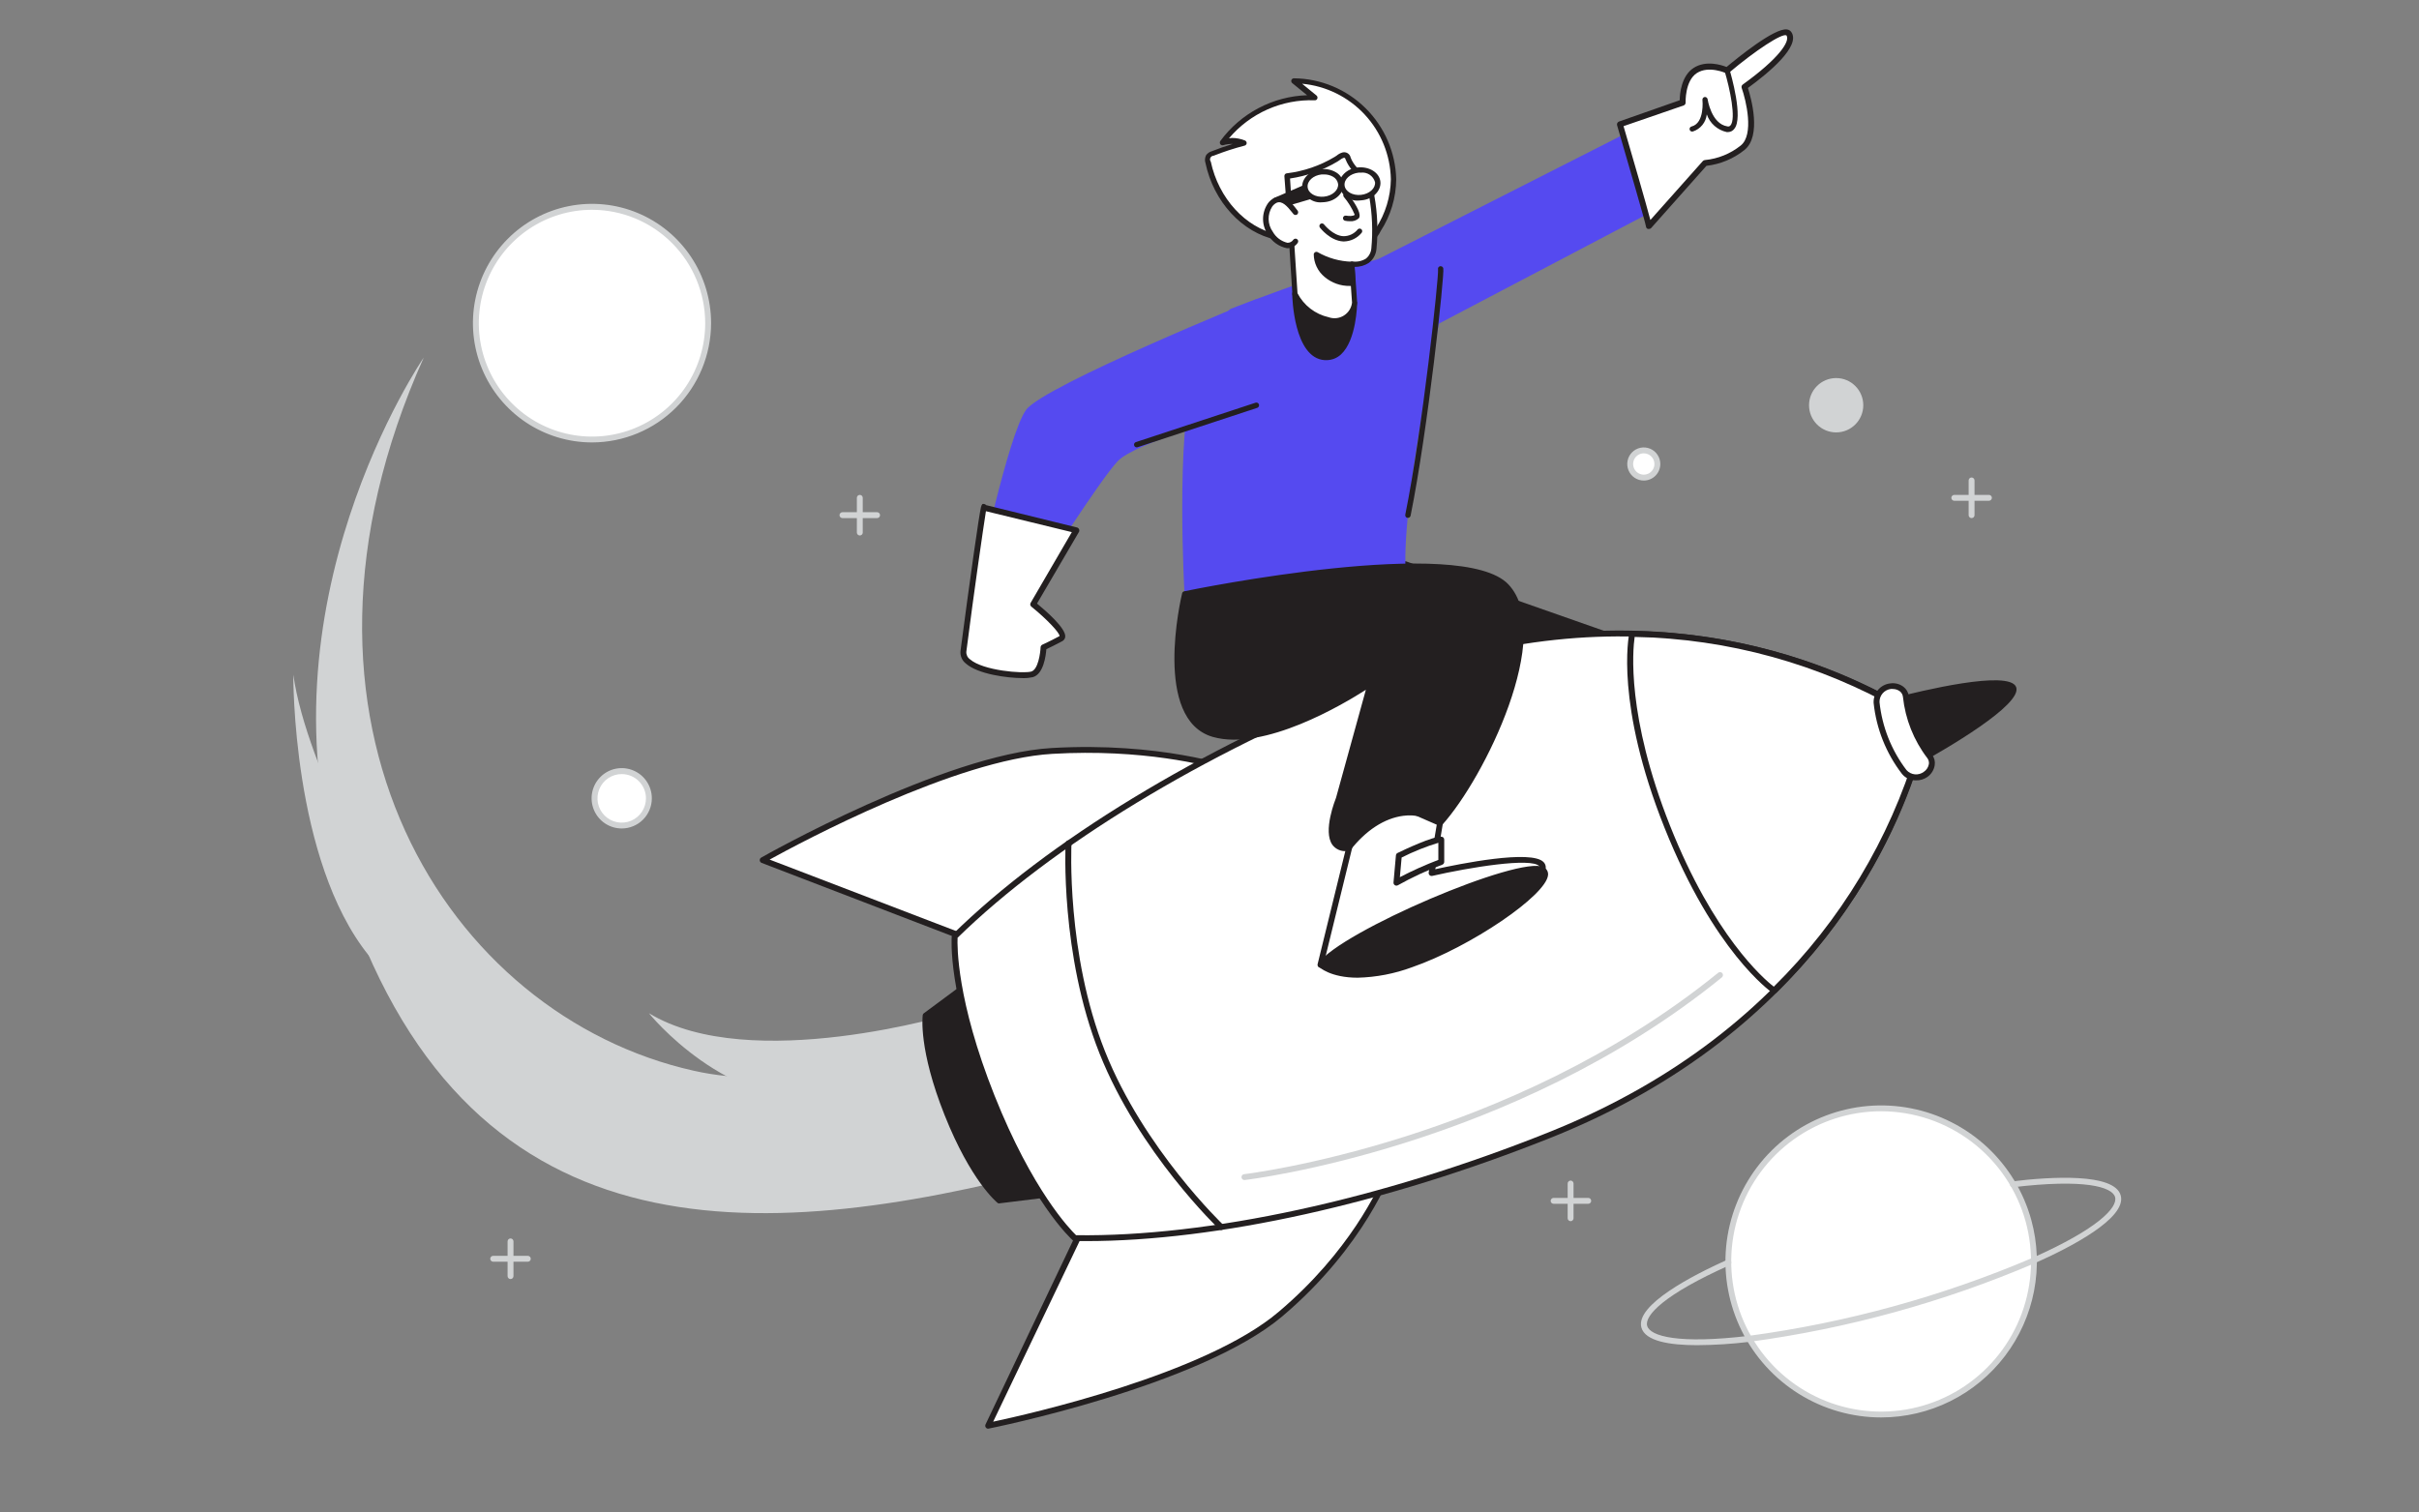 <svg width="331" height="207" viewBox="0 0 331 207" fill="none" xmlns="http://www.w3.org/2000/svg">
<rect x="0" y="0" width="331" height="207" fill="#808080" stroke="none"/>
<g clip-path="url(#clip0_206_4916)">
<path d="M81.014 60.149C89.791 60.149 96.905 53.02 96.905 44.226C96.905 35.431 89.791 28.302 81.014 28.302C72.238 28.302 65.124 35.431 65.124 44.226C65.124 53.02 72.238 60.149 81.014 60.149Z" fill="white"/>
<path d="M81.014 60.553C77.792 60.554 74.641 59.598 71.96 57.805C69.28 56.012 67.19 53.463 65.956 50.48C64.721 47.496 64.397 44.213 65.025 41.046C65.653 37.878 67.204 34.968 69.483 32.684C71.761 30.4 74.664 28.844 77.825 28.213C80.986 27.583 84.262 27.905 87.24 29.141C90.217 30.377 92.762 32.469 94.553 35.154C96.344 37.839 97.299 40.996 97.299 44.226C97.295 48.553 95.578 52.703 92.525 55.763C89.473 58.824 85.333 60.546 81.014 60.553ZM81.014 28.714C77.95 28.712 74.955 29.621 72.407 31.326C69.858 33.031 67.872 35.455 66.699 38.291C65.525 41.127 65.218 44.248 65.815 47.26C66.413 50.271 67.888 53.037 70.055 55.208C72.221 57.379 74.982 58.858 77.987 59.456C80.992 60.055 84.107 59.747 86.937 58.571C89.768 57.396 92.186 55.405 93.888 52.852C95.589 50.298 96.496 47.296 96.495 44.226C96.488 40.114 94.855 36.172 91.954 33.264C89.052 30.356 85.118 28.72 81.014 28.714Z" fill="#D1D3D4"/>
<path d="M192.298 77.186L244.953 95.667L217.301 102.774L184.908 86.729L192.298 77.186Z" fill="#231F20"/>
<path d="M217.325 103.128C217.275 103.14 217.222 103.14 217.172 103.128L184.779 87.084C184.731 87.06 184.689 87.026 184.655 86.985C184.622 86.943 184.598 86.894 184.586 86.842C184.574 86.79 184.574 86.737 184.585 86.686C184.596 86.634 184.618 86.585 184.65 86.543L192.016 76.96C192.063 76.901 192.126 76.859 192.198 76.837C192.27 76.815 192.347 76.816 192.418 76.839L245.073 95.32C245.145 95.346 245.207 95.394 245.249 95.459C245.291 95.522 245.311 95.598 245.307 95.675C245.304 95.75 245.276 95.823 245.228 95.881C245.18 95.939 245.114 95.98 245.041 95.998L217.389 103.112L217.325 103.128ZM185.455 86.64L217.325 102.394L243.713 95.61L192.426 77.606L185.455 86.64Z" fill="#231F20"/>
<path d="M130.61 138.67C130.61 138.67 102.693 147.148 88.791 138.67C88.791 138.67 99.417 151.964 113.874 150.48C128.332 148.996 130.61 138.67 130.61 138.67Z" fill="#D1D3D4"/>
<path d="M140.343 131.321C140.343 131.321 119.067 151.98 94.909 146.543C61.364 139.041 35.524 99.071 57.983 48.937C57.983 48.937 34.638 82.913 46.713 120.811C63.264 172.687 103.24 170.542 143.941 159.95" fill="#D1D3D4"/>
<path d="M198.19 37.99C198.19 37.99 192.112 65.715 192.298 77.186C192.298 77.751 194.109 79.162 194.149 79.606C195.027 89.843 162.078 81.219 162.078 81.219C162.078 81.219 160.854 59.512 163.31 51.744C165.765 43.976 168.397 42.274 168.397 42.274C168.397 42.274 190.438 33.594 194.31 34.812C198.182 36.03 198.19 37.99 198.19 37.99Z" fill="#554AF0"/>
<path d="M186.365 49.824L228.281 27.794L224.94 17L180.118 39.765L186.365 49.824Z" fill="#554AF0"/>
<path d="M126.626 138.985C126.626 138.985 126.006 143.478 129.596 152.505C133.186 161.531 136.72 164.355 136.72 164.355L149.488 162.741L136.97 131.281L126.626 138.985Z" fill="#231F20"/>
<path d="M136.72 164.709C136.642 164.71 136.565 164.684 136.503 164.637C136.358 164.516 132.848 161.644 129.258 152.634C125.668 143.623 126.239 139.122 126.263 138.92C126.27 138.873 126.287 138.828 126.312 138.788C126.337 138.748 126.37 138.713 126.408 138.686L136.753 131.023C136.796 130.99 136.846 130.968 136.899 130.958C136.952 130.949 137.007 130.951 137.058 130.967C137.111 130.98 137.16 131.006 137.201 131.043C137.242 131.079 137.273 131.125 137.292 131.176L149.81 162.636C149.833 162.685 149.845 162.739 149.845 162.794C149.845 162.848 149.833 162.902 149.81 162.951C149.782 162.997 149.745 163.036 149.7 163.065C149.656 163.094 149.605 163.113 149.552 163.12L136.785 164.693L136.72 164.709ZM126.964 139.178C126.899 139.985 126.763 144.438 129.926 152.367C133.09 160.297 136.221 163.427 136.833 163.983L148.989 162.491L136.825 131.878L126.964 139.178Z" fill="#231F20"/>
<path d="M190.164 159.95C190.164 159.95 186.606 170.219 175.224 179.851C163.841 189.482 135.175 195.177 135.175 195.177L150.888 162.257L190.164 159.95Z" fill="white"/>
<path d="M135.215 195.54C135.154 195.54 135.095 195.527 135.04 195.5C134.986 195.474 134.938 195.435 134.901 195.387C134.854 195.327 134.825 195.255 134.817 195.18C134.808 195.104 134.821 195.028 134.853 194.959L150.51 162.047C150.541 161.983 150.589 161.928 150.649 161.889C150.708 161.849 150.777 161.826 150.848 161.821L190.124 159.547C190.191 159.541 190.258 159.553 190.318 159.582C190.379 159.61 190.431 159.653 190.47 159.708C190.51 159.76 190.536 159.821 190.547 159.886C190.558 159.95 190.554 160.017 190.535 160.079C190.494 160.184 186.807 170.566 175.465 180.157C164.123 189.748 135.529 195.484 135.215 195.54ZM151.194 162.604L135.899 194.58C140.592 193.58 164.879 188.127 174.974 179.536C184.634 171.372 188.659 162.66 189.569 160.378L151.194 162.604Z" fill="#231F20"/>
<path d="M168.429 105.331C168.429 105.331 158.818 101.91 143.941 102.773C129.065 103.637 104.359 117.713 104.359 117.713L138.371 130.765L168.429 105.331Z" fill="white"/>
<path d="M138.371 131.168C138.323 131.176 138.274 131.176 138.226 131.168L104.214 118.1C104.144 118.071 104.083 118.024 104.038 117.963C103.992 117.901 103.964 117.829 103.957 117.753C103.951 117.678 103.967 117.602 104.003 117.535C104.039 117.468 104.092 117.412 104.158 117.374C104.408 117.229 129.113 103.233 143.917 102.378C158.721 101.523 168.47 104.919 168.558 104.952C168.626 104.974 168.687 105.015 168.734 105.069C168.782 105.124 168.813 105.19 168.826 105.26C168.84 105.331 168.834 105.404 168.809 105.472C168.785 105.54 168.742 105.599 168.687 105.645L138.628 131.079C138.554 131.135 138.464 131.166 138.371 131.168ZM105.309 117.648L138.314 130.297L167.632 105.492C165.217 104.758 156.362 102.451 143.99 103.177C130.788 103.943 109.552 115.309 105.309 117.648Z" fill="#231F20"/>
<path d="M130.635 128.159C143.136 115.882 163.301 103.241 187.492 93.57C224.151 78.921 251.304 91.561 260.296 96.885C261.273 97.464 262.032 98.351 262.453 99.408C262.874 100.464 262.933 101.631 262.622 102.725C259.757 112.792 248.728 140.679 212.068 155.328C187.878 165.008 164.573 169.735 147.073 169.445C147.073 169.445 141.438 164.451 135.698 150.085C129.958 135.718 130.635 128.159 130.635 128.159Z" fill="white"/>
<path d="M148.578 169.864H147.065C146.967 169.865 146.873 169.831 146.799 169.767C146.566 169.557 141.019 164.54 135.328 150.23C129.636 135.919 130.208 128.45 130.232 128.135C130.242 128.04 130.285 127.952 130.353 127.885C143.329 115.14 164.098 102.499 187.347 93.198C223.741 78.678 250.628 90.69 260.505 96.538C261.557 97.163 262.373 98.119 262.826 99.257C263.279 100.395 263.343 101.651 263.009 102.83C259.861 113.889 248.615 141.163 212.221 155.707C189.617 164.742 166.538 169.864 148.578 169.864ZM147.234 169.057C165.25 169.299 188.844 164.217 211.923 154.965C247.987 140.55 259.121 113.559 262.236 102.62C262.521 101.612 262.465 100.538 262.078 99.565C261.691 98.592 260.994 97.775 260.095 97.24C250.322 91.456 223.701 79.541 187.645 93.957C164.565 103.177 143.941 115.737 131.029 128.345C130.981 129.45 130.884 136.879 136.076 149.923C141.269 162.967 146.437 168.275 147.234 169.049V169.057Z" fill="#231F20"/>
<path d="M262.622 102.725C258.866 115.171 252.032 126.464 242.755 135.556C242.755 135.556 234.938 130.2 228.144 113.115C221.35 96.03 223.314 86.761 223.314 86.761C236.289 86.956 249.003 90.439 260.272 96.885C261.254 97.46 262.017 98.346 262.443 99.403C262.868 100.46 262.931 101.628 262.622 102.725Z" fill="white"/>
<path d="M242.755 135.96C242.674 135.958 242.596 135.933 242.53 135.887C242.208 135.661 234.536 130.241 227.766 113.301C220.996 96.361 222.863 87.092 222.936 86.681C222.956 86.59 223.006 86.509 223.077 86.451C223.149 86.392 223.238 86.359 223.33 86.358C236.377 86.541 249.164 90.044 260.489 96.538C261.541 97.163 262.357 98.119 262.81 99.257C263.263 100.395 263.327 101.651 262.993 102.83C259.253 115.347 252.403 126.707 243.085 135.847C243.042 135.889 242.99 135.921 242.933 135.94C242.876 135.96 242.815 135.966 242.755 135.96ZM223.676 87.173C223.419 88.955 222.549 97.974 228.506 112.986C234.463 127.998 241.298 133.959 242.715 135.04C251.829 126.048 258.54 114.902 262.228 102.628C262.513 101.62 262.457 100.546 262.07 99.573C261.683 98.6 260.986 97.783 260.087 97.248C248.988 90.876 236.465 87.411 223.676 87.173Z" fill="#231F20"/>
<path d="M136.229 126.433C136.172 126.433 136.115 126.42 136.062 126.397C136.009 126.373 135.962 126.339 135.923 126.296C135.889 126.256 135.863 126.21 135.846 126.159C135.83 126.109 135.824 126.056 135.829 126.004C135.833 125.951 135.848 125.9 135.873 125.853C135.897 125.806 135.931 125.765 135.972 125.731C145.019 118.314 154.509 111.456 164.388 105.194C164.479 105.139 164.588 105.122 164.692 105.146C164.796 105.17 164.886 105.233 164.944 105.323C164.972 105.367 164.99 105.417 164.999 105.468C165.008 105.52 165.006 105.573 164.994 105.624C164.982 105.675 164.96 105.723 164.929 105.766C164.898 105.808 164.86 105.844 164.815 105.871C154.972 112.115 145.512 118.946 136.487 126.328C136.417 126.394 136.325 126.431 136.229 126.433Z" fill="white"/>
<path d="M167.109 168.348C167.008 168.348 166.91 168.311 166.835 168.243C166.723 168.138 155.847 157.756 150.446 144.172C145.044 130.588 145.801 115.551 145.809 115.406C145.81 115.352 145.822 115.299 145.844 115.25C145.866 115.2 145.898 115.156 145.938 115.12C145.978 115.084 146.025 115.056 146.077 115.039C146.128 115.021 146.182 115.014 146.235 115.019C146.342 115.027 146.44 115.076 146.511 115.156C146.581 115.236 146.618 115.34 146.614 115.446C146.614 115.592 145.865 130.475 151.194 143.873C156.523 157.272 167.294 167.549 167.391 167.654C167.429 167.691 167.459 167.736 167.479 167.785C167.499 167.834 167.51 167.887 167.51 167.94C167.51 167.994 167.499 168.046 167.479 168.095C167.459 168.145 167.429 168.189 167.391 168.227C167.316 168.302 167.215 168.345 167.109 168.348Z" fill="#231F20"/>
<path d="M259.185 95.885C259.185 95.885 274.657 91.851 275.575 94.158C276.493 96.465 262.502 104.209 262.502 104.209" fill="#231F20"/>
<path d="M262.502 104.564C262.425 104.562 262.35 104.535 262.29 104.487C262.23 104.439 262.187 104.372 262.168 104.298C262.149 104.223 262.154 104.144 262.184 104.073C262.214 104.001 262.266 103.942 262.333 103.903C268.934 100.241 275.752 95.53 275.213 94.287C274.673 93.045 266.535 94.328 259.241 96.231C259.196 96.243 259.149 96.246 259.102 96.239C259.056 96.232 259.011 96.217 258.971 96.193C258.93 96.169 258.895 96.137 258.867 96.099C258.839 96.062 258.818 96.019 258.807 95.973C258.795 95.928 258.792 95.88 258.799 95.834C258.806 95.787 258.822 95.743 258.845 95.702C258.869 95.662 258.901 95.626 258.939 95.598C258.976 95.57 259.019 95.549 259.064 95.538C262.767 94.578 274.915 91.625 275.873 94.029C276.831 96.433 265.987 102.669 262.638 104.516C262.596 104.54 262.55 104.556 262.502 104.564Z" fill="#231F20"/>
<path d="M260.562 105.67C258.443 102.917 257.132 99.626 256.778 96.167C256.756 95.623 256.939 95.09 257.291 94.674C257.643 94.258 258.138 93.991 258.678 93.925C258.908 93.872 259.147 93.866 259.379 93.908C259.612 93.951 259.833 94.04 260.03 94.17C260.228 94.3 260.396 94.47 260.526 94.667C260.656 94.865 260.745 95.087 260.787 95.32C261.087 98.298 262.204 101.135 264.015 103.516C264.146 103.713 264.236 103.935 264.279 104.168C264.322 104.401 264.317 104.641 264.264 104.872C264.211 105.103 264.112 105.321 263.972 105.512C263.832 105.703 263.655 105.864 263.452 105.984C263.017 106.302 262.48 106.446 261.946 106.388C261.411 106.33 260.918 106.074 260.562 105.67Z" fill="white"/>
<path d="M262.164 106.807C261.795 106.813 261.431 106.735 261.097 106.579C260.764 106.422 260.47 106.191 260.24 105.903C258.086 103.095 256.749 99.745 256.376 96.223C256.338 95.572 256.551 94.931 256.97 94.432C257.389 93.932 257.983 93.612 258.63 93.537C258.949 93.487 259.276 93.502 259.59 93.581C259.904 93.66 260.199 93.802 260.457 93.997C260.661 94.152 260.831 94.347 260.957 94.57C261.083 94.794 261.162 95.041 261.189 95.296C261.494 98.203 262.594 100.97 264.369 103.29C264.525 103.493 264.637 103.726 264.7 103.974C264.762 104.222 264.773 104.481 264.731 104.734C264.68 105.057 264.564 105.367 264.39 105.645C264.215 105.922 263.986 106.161 263.717 106.347C263.261 106.661 262.717 106.822 262.164 106.807ZM259 94.296H258.734C258.297 94.348 257.895 94.562 257.607 94.897C257.32 95.231 257.167 95.661 257.181 96.102C257.536 99.484 258.815 102.702 260.876 105.403C261.17 105.731 261.576 105.937 262.014 105.98C262.451 106.024 262.89 105.901 263.242 105.637C263.423 105.517 263.577 105.361 263.696 105.18C263.815 104.998 263.896 104.794 263.935 104.58C263.956 104.439 263.949 104.295 263.914 104.157C263.88 104.019 263.818 103.888 263.733 103.774C261.866 101.334 260.708 98.426 260.384 95.368C260.368 95.222 260.322 95.08 260.25 94.951C260.178 94.822 260.082 94.709 259.966 94.618C259.688 94.408 259.348 94.297 259 94.303V94.296Z" fill="#231F20"/>
<path d="M170.305 161.507C170.198 161.513 170.093 161.477 170.013 161.406C169.933 161.335 169.885 161.235 169.878 161.128C169.872 161.021 169.908 160.915 169.979 160.835C170.05 160.755 170.15 160.706 170.257 160.7C170.619 160.66 206.522 156.344 235.107 133.136C235.19 133.069 235.295 133.038 235.401 133.048C235.506 133.059 235.603 133.111 235.671 133.193C235.736 133.277 235.767 133.384 235.756 133.49C235.746 133.597 235.695 133.695 235.615 133.765C206.844 157.159 170.716 161.458 170.353 161.499L170.305 161.507Z" fill="#D1D3D4"/>
<path d="M186.993 32.981C187.707 32.677 188.282 32.116 188.603 31.408C189.931 29.357 190.651 26.971 190.68 24.527C190.609 20.946 189.148 17.534 186.608 15.015C184.068 12.495 180.649 11.066 177.075 11.031L179.925 13.354C177.483 13.258 175.054 13.765 172.853 14.829C170.652 15.894 168.746 17.485 167.302 19.461C168.267 19.179 169.298 19.227 170.233 19.598C168.776 19.978 167.343 20.444 165.942 20.994C165.72 21.054 165.522 21.184 165.378 21.365C165.261 21.618 165.244 21.906 165.33 22.171C166.36 26.971 169.951 31.4 174.741 32.416C175.546 32.585 176.351 32.658 177.212 32.763C179.039 32.997 180.842 33.384 182.686 33.481C183.843 33.563 185.006 33.479 186.139 33.231C186.429 33.165 186.714 33.082 186.993 32.981Z" fill="white"/>
<path d="M183.515 33.892H182.613C181.41 33.807 180.211 33.658 179.023 33.449C178.387 33.352 177.751 33.255 177.115 33.174L176.52 33.102C175.892 33.021 175.248 32.949 174.612 32.811C169.951 31.827 166.063 27.6 164.952 22.325C164.891 22.144 164.868 21.952 164.885 21.762C164.902 21.572 164.957 21.387 165.048 21.22C165.231 20.975 165.488 20.796 165.781 20.711C166.731 20.332 167.697 20.002 168.671 19.703C168.235 19.691 167.8 19.748 167.383 19.872C167.31 19.894 167.232 19.892 167.16 19.867C167.088 19.843 167.025 19.797 166.98 19.735C166.937 19.671 166.913 19.595 166.913 19.517C166.913 19.44 166.937 19.364 166.98 19.3C168.358 17.424 170.143 15.886 172.199 14.8C174.256 13.714 176.531 13.11 178.854 13.032L176.817 11.37C176.76 11.321 176.718 11.255 176.698 11.182C176.678 11.108 176.68 11.031 176.705 10.959C176.732 10.887 176.781 10.826 176.844 10.783C176.908 10.739 176.982 10.716 177.059 10.717C180.722 10.753 184.228 12.213 186.838 14.79C189.448 17.366 190.958 20.857 191.05 24.527C191.032 27.052 190.291 29.518 188.917 31.634C188.556 32.412 187.919 33.027 187.129 33.36C186.832 33.481 186.525 33.575 186.212 33.642C185.326 33.831 184.421 33.915 183.515 33.892ZM168.558 18.88C169.173 18.882 169.782 19 170.353 19.227C170.425 19.258 170.486 19.31 170.528 19.376C170.569 19.443 170.59 19.52 170.587 19.598C170.58 19.675 170.55 19.747 170.501 19.806C170.452 19.865 170.387 19.908 170.313 19.929C168.866 20.302 167.444 20.766 166.055 21.316C165.963 21.319 165.873 21.348 165.796 21.398C165.719 21.449 165.658 21.52 165.619 21.604C165.58 21.687 165.564 21.78 165.574 21.871C165.585 21.963 165.62 22.05 165.676 22.123C166.755 27.157 170.418 31.158 174.797 32.085C175.401 32.215 176.029 32.287 176.632 32.36L177.244 32.432C177.88 32.513 178.524 32.618 179.168 32.715C180.332 32.921 181.507 33.066 182.686 33.15C183.808 33.235 184.937 33.151 186.035 32.9C186.309 32.839 186.579 32.755 186.84 32.65C187.481 32.382 187.994 31.876 188.273 31.238C189.574 29.24 190.283 26.913 190.317 24.527C190.248 21.234 188.972 18.081 186.731 15.671C184.491 13.261 181.443 11.761 178.17 11.459L180.142 13.072C180.201 13.122 180.244 13.189 180.264 13.264C180.284 13.339 180.281 13.419 180.255 13.492C180.231 13.567 180.182 13.631 180.116 13.674C180.05 13.717 179.971 13.735 179.893 13.726C177.672 13.648 175.463 14.076 173.432 14.978C171.4 15.879 169.599 17.23 168.164 18.929L168.558 18.88Z" fill="#231F20"/>
<path d="M177.18 40.225C177.18 40.225 177.325 48.662 181.285 48.928C185.246 49.195 185.31 41.467 185.31 41.467" fill="#231F20"/>
<path d="M181.478 49.291H181.261C177.019 49.009 176.825 40.596 176.817 40.241C176.81 40.189 176.813 40.136 176.828 40.086C176.842 40.036 176.867 39.989 176.901 39.95C176.935 39.91 176.977 39.879 177.025 39.857C177.072 39.835 177.124 39.824 177.176 39.824C177.228 39.824 177.279 39.835 177.327 39.857C177.374 39.879 177.416 39.91 177.45 39.95C177.484 39.989 177.509 40.036 177.524 40.086C177.538 40.136 177.542 40.189 177.534 40.241C177.534 40.321 177.719 48.348 181.309 48.59C181.621 48.618 181.936 48.578 182.23 48.472C182.525 48.366 182.793 48.197 183.016 47.977C184.9 46.234 184.988 41.523 184.988 41.475C184.994 41.383 185.034 41.297 185.099 41.233C185.164 41.169 185.251 41.132 185.342 41.128C185.436 41.128 185.526 41.165 185.593 41.232C185.659 41.298 185.697 41.389 185.697 41.483C185.697 41.693 185.608 46.549 183.499 48.501C182.952 49.015 182.228 49.298 181.478 49.291Z" fill="#231F20"/>
<path d="M184.972 36.143L185.342 41.467C185.342 41.467 184.996 44.468 181.704 43.766C180.734 43.55 179.825 43.12 179.043 42.507C178.26 41.894 177.624 41.115 177.18 40.224C177.18 40.224 176.375 27.479 176.077 24.091C178.442 23.808 180.721 23.031 182.766 21.808C183.07 21.575 183.403 21.382 183.757 21.236C184.417 21.139 184.336 21.51 184.626 22.042C185.155 23.061 186.003 23.878 187.041 24.366C187.174 24.41 187.291 24.491 187.379 24.599C187.429 24.688 187.457 24.788 187.46 24.89C187.798 27.931 188.418 30.956 187.983 34.013C187.629 36.627 184.972 36.143 184.972 36.143Z" fill="white"/>
<path d="M182.646 44.242C182.304 44.242 181.964 44.205 181.631 44.129C180.603 43.906 179.637 43.452 178.808 42.803C177.979 42.153 177.306 41.324 176.842 40.378C176.834 40.335 176.834 40.292 176.842 40.249C176.842 40.12 176.037 27.471 175.747 24.116C175.74 24.016 175.772 23.918 175.835 23.841C175.866 23.805 175.904 23.775 175.947 23.754C175.99 23.733 176.037 23.722 176.085 23.72C178.397 23.44 180.624 22.676 182.621 21.478L182.895 21.3C183.129 21.099 183.404 20.95 183.7 20.865C183.819 20.834 183.942 20.827 184.063 20.846C184.184 20.864 184.301 20.907 184.405 20.972C184.508 21.037 184.598 21.122 184.668 21.223C184.738 21.324 184.787 21.438 184.811 21.558C184.85 21.675 184.898 21.788 184.956 21.897C185.44 22.846 186.228 23.604 187.194 24.051C187.395 24.124 187.569 24.256 187.693 24.43C187.77 24.566 187.814 24.718 187.822 24.874C187.894 25.527 187.983 26.181 188.063 26.826C188.492 29.221 188.587 31.665 188.345 34.086C188.311 34.455 188.202 34.814 188.023 35.139C187.844 35.464 187.6 35.748 187.307 35.974C186.731 36.352 186.054 36.543 185.367 36.522L185.705 41.41C185.653 41.855 185.514 42.285 185.296 42.675C185.078 43.066 184.784 43.409 184.433 43.685C183.912 44.058 183.285 44.253 182.646 44.242ZM177.542 40.136C177.969 40.958 178.57 41.676 179.303 42.242C180.035 42.808 180.882 43.207 181.784 43.411C182.126 43.535 182.492 43.58 182.854 43.542C183.216 43.505 183.565 43.386 183.875 43.194C184.184 43.003 184.447 42.744 184.642 42.436C184.838 42.129 184.962 41.781 185.004 41.419L184.634 36.175C184.629 36.12 184.637 36.065 184.657 36.013C184.676 35.962 184.707 35.915 184.747 35.877C184.788 35.838 184.838 35.809 184.893 35.792C184.947 35.776 185.004 35.771 185.061 35.78C185.698 35.875 186.348 35.74 186.896 35.401C187.109 35.231 187.285 35.02 187.413 34.78C187.542 34.54 187.621 34.277 187.645 34.005C187.865 31.65 187.77 29.277 187.363 26.947C187.274 26.294 187.194 25.64 187.121 24.979C187.121 24.979 187.121 24.866 187.121 24.841L186.952 24.753C185.82 24.242 184.893 23.364 184.32 22.26C184.251 22.127 184.189 21.989 184.135 21.849C184.107 21.765 184.072 21.684 184.03 21.607C183.963 21.6 183.896 21.6 183.829 21.607C183.637 21.685 183.458 21.791 183.298 21.921C183.169 22.002 183.056 22.091 182.96 22.139C180.982 23.316 178.795 24.094 176.52 24.43C176.761 28.092 177.478 39.136 177.542 40.136Z" fill="#231F20"/>
<path d="M185.125 38.765C183.819 38.868 182.523 38.467 181.503 37.643C181.085 37.301 180.746 36.873 180.51 36.386C180.273 35.9 180.145 35.369 180.134 34.828C181.612 35.657 183.271 36.109 184.964 36.143L185.125 38.765Z" fill="#231F20"/>
<path d="M184.723 39.136C183.452 39.161 182.216 38.722 181.245 37.901C180.788 37.524 180.419 37.051 180.163 36.516C179.908 35.981 179.771 35.397 179.764 34.804C179.77 34.743 179.791 34.686 179.825 34.635C179.859 34.585 179.904 34.543 179.957 34.514C180.01 34.484 180.069 34.468 180.13 34.468C180.191 34.468 180.25 34.484 180.303 34.514C181.724 35.325 183.322 35.774 184.956 35.82C185.049 35.82 185.138 35.855 185.207 35.917C185.276 35.98 185.318 36.066 185.326 36.159L185.463 38.773C185.47 38.864 185.441 38.953 185.382 39.023C185.323 39.092 185.24 39.136 185.149 39.144C185.007 39.153 184.864 39.151 184.723 39.136ZM180.537 35.441C180.724 36.193 181.137 36.868 181.72 37.377C182.568 38.077 183.64 38.446 184.739 38.418L184.634 36.506C183.21 36.438 181.815 36.075 180.537 35.441Z" fill="#231F20"/>
<path d="M184.159 26.697C184.159 26.697 186.027 29.117 185.648 29.617C185.27 30.117 184.119 29.867 184.119 29.867" fill="white"/>
<path d="M184.706 30.279C184.487 30.281 184.269 30.259 184.054 30.214C184.008 30.206 183.965 30.188 183.925 30.163C183.886 30.137 183.852 30.104 183.826 30.066C183.799 30.027 183.78 29.984 183.771 29.938C183.761 29.892 183.76 29.845 183.769 29.799C183.777 29.753 183.794 29.709 183.82 29.669C183.845 29.63 183.878 29.596 183.917 29.569C183.955 29.543 183.999 29.524 184.044 29.514C184.09 29.505 184.137 29.504 184.183 29.512C184.578 29.593 185.214 29.593 185.375 29.391C185.001 28.506 184.496 27.682 183.877 26.947C183.849 26.91 183.827 26.868 183.815 26.823C183.803 26.777 183.799 26.73 183.805 26.684C183.811 26.637 183.827 26.592 183.85 26.552C183.873 26.511 183.904 26.475 183.942 26.447C183.979 26.419 184.022 26.398 184.067 26.386C184.113 26.375 184.16 26.372 184.206 26.379C184.253 26.385 184.297 26.401 184.338 26.426C184.378 26.45 184.413 26.482 184.441 26.52C185.793 28.286 186.292 29.416 185.93 29.875C185.765 30.023 185.571 30.136 185.36 30.205C185.15 30.274 184.927 30.299 184.706 30.279Z" fill="#231F20"/>
<path d="M183.926 33.045H183.781C182.002 32.948 180.665 31.222 180.609 31.15C180.58 31.113 180.559 31.07 180.547 31.025C180.535 30.98 180.532 30.933 180.538 30.886C180.544 30.84 180.559 30.795 180.582 30.754C180.605 30.714 180.636 30.678 180.673 30.649C180.71 30.621 180.753 30.6 180.798 30.588C180.843 30.575 180.89 30.572 180.936 30.578C180.983 30.584 181.027 30.599 181.068 30.622C181.108 30.646 181.144 30.677 181.172 30.714C181.172 30.714 182.372 32.255 183.813 32.327C184.193 32.332 184.569 32.249 184.912 32.086C185.256 31.922 185.557 31.682 185.793 31.384C185.861 31.319 185.95 31.284 186.043 31.284C186.136 31.284 186.225 31.319 186.292 31.384C186.326 31.417 186.353 31.456 186.371 31.5C186.39 31.543 186.399 31.59 186.399 31.638C186.399 31.685 186.39 31.732 186.371 31.776C186.353 31.819 186.326 31.859 186.292 31.892C186.001 32.24 185.64 32.523 185.232 32.722C184.824 32.921 184.379 33.031 183.926 33.045Z" fill="#231F20"/>
<path d="M186.566 108.057L180.681 132.047C180.681 132.047 209.991 122.214 211.046 119.004C212.101 115.793 195.888 119.488 195.888 119.488L197.039 112.631L186.566 108.057Z" fill="white"/>
<path d="M180.681 132.451C180.621 132.45 180.561 132.436 180.507 132.409C180.452 132.382 180.405 132.343 180.367 132.295C180.33 132.247 180.305 132.191 180.292 132.131C180.279 132.072 180.28 132.01 180.295 131.951L186.172 107.961C186.185 107.903 186.212 107.849 186.248 107.803C186.285 107.757 186.332 107.719 186.385 107.693C186.438 107.667 186.496 107.653 186.555 107.651C186.614 107.65 186.673 107.662 186.727 107.686L197.192 112.26C197.273 112.297 197.341 112.36 197.384 112.438C197.428 112.517 197.445 112.607 197.433 112.696L196.395 118.964C199.615 118.254 209.613 116.221 211.231 118.012C211.368 118.158 211.46 118.341 211.496 118.539C211.532 118.736 211.51 118.94 211.432 119.125C210.346 122.44 183.837 131.419 180.842 132.427C180.792 132.448 180.736 132.457 180.681 132.451ZM186.84 108.622L181.253 131.427C192.523 127.611 209.951 121.029 210.668 118.875C210.724 118.681 210.668 118.609 210.627 118.552C209.525 117.334 201.056 118.722 195.976 119.883C195.912 119.897 195.845 119.894 195.782 119.876C195.719 119.858 195.661 119.824 195.614 119.778C195.566 119.733 195.529 119.675 195.508 119.612C195.487 119.549 195.482 119.481 195.493 119.415L196.596 112.873L186.84 108.622Z" fill="#231F20"/>
<path d="M162.078 81.228C162.078 81.228 158.013 98.168 166.038 100.467C174.064 102.766 187.492 93.57 187.492 93.57L183.145 109.308C183.145 109.308 180.231 116.414 184.457 116.1C188.265 111.155 193.465 109.848 197.039 112.631C202.634 106.412 212.455 86.874 206.111 80.171C199.768 73.468 162.078 81.228 162.078 81.228Z" fill="#231F20"/>
<path d="M184.191 116.487C183.834 116.511 183.477 116.447 183.151 116.299C182.825 116.151 182.541 115.925 182.324 115.64C180.963 113.768 182.742 109.388 182.815 109.187L186.896 94.408C183.861 96.353 172.994 102.846 165.966 100.862C157.707 98.498 161.587 81.897 161.756 81.195C161.771 81.129 161.805 81.069 161.854 81.022C161.902 80.975 161.963 80.943 162.03 80.929C163.583 80.606 199.993 73.201 206.393 79.977C212.793 86.753 203.173 106.444 197.329 112.913C197.27 112.982 197.187 113.024 197.097 113.033C197.007 113.042 196.917 113.017 196.846 112.962C196.168 112.432 195.392 112.044 194.563 111.819C193.733 111.595 192.867 111.539 192.016 111.655C189.44 111.986 186.88 113.655 184.771 116.366C184.742 116.406 184.704 116.438 184.661 116.462C184.618 116.486 184.57 116.5 184.521 116.503L184.191 116.487ZM187.492 93.239C187.568 93.239 187.641 93.265 187.701 93.311C187.76 93.352 187.806 93.411 187.83 93.479C187.855 93.547 187.857 93.621 187.838 93.691L183.515 109.404C183.032 110.606 181.994 113.906 182.935 115.204C183.097 115.406 183.308 115.562 183.548 115.658C183.788 115.754 184.048 115.787 184.304 115.753C186.494 112.97 189.182 111.252 191.903 110.913C193.705 110.655 195.538 111.1 197.023 112.155C202.577 105.758 211.875 86.761 205.878 80.421C199.881 74.08 165.523 80.913 162.408 81.542C161.973 83.518 159.043 98.095 166.167 100.095C173.927 102.314 187.194 93.336 187.323 93.247C187.376 93.223 187.434 93.212 187.492 93.215V93.239Z" fill="#231F20"/>
<path d="M180.681 132.048C180.681 132.048 183.901 135.21 193.078 132.048C202.255 128.885 213.847 120.407 211.046 119.004C208.245 117.6 183.789 127.619 180.681 132.048Z" fill="#231F20"/>
<path d="M185.777 133.814C182.05 133.814 180.528 132.386 180.44 132.297C180.378 132.239 180.34 132.161 180.331 132.076C180.322 131.992 180.344 131.907 180.392 131.838C183.451 127.49 207.931 117.035 211.207 118.681C211.406 118.772 211.573 118.922 211.684 119.111C211.795 119.3 211.845 119.519 211.827 119.738C211.634 122.529 201.193 129.619 193.199 132.386C190.82 133.267 188.313 133.75 185.777 133.814ZM181.189 131.983C182.098 132.588 185.536 134.274 192.966 131.709C201.016 128.926 210.966 121.964 211.118 119.689C211.127 119.61 211.108 119.531 211.066 119.463C211.023 119.396 210.96 119.345 210.885 119.318C208.47 118.1 185.012 127.49 181.189 131.983Z" fill="#231F20"/>
<path d="M197.2 117.963C195.082 118.751 193.029 119.704 191.058 120.811L191.388 117.1C191.388 117.1 196.145 114.785 197.2 114.922V117.963Z" fill="white"/>
<path d="M191.074 121.214C191.003 121.215 190.933 121.195 190.873 121.158C190.806 121.119 190.753 121.062 190.719 120.993C190.684 120.924 190.671 120.847 190.68 120.77L191.01 117.068C191.014 117 191.037 116.934 191.075 116.877C191.113 116.82 191.165 116.775 191.227 116.745C192.032 116.35 196.162 114.39 197.272 114.519C197.37 114.531 197.459 114.579 197.523 114.653C197.587 114.728 197.621 114.824 197.619 114.922V117.963C197.618 118.045 197.593 118.125 197.547 118.192C197.502 118.26 197.437 118.312 197.361 118.342C195.272 119.121 193.245 120.06 191.299 121.15C191.232 121.191 191.154 121.214 191.074 121.214ZM191.79 117.366L191.549 120.053C193.258 119.165 195.016 118.376 196.814 117.689V115.35C195.084 115.875 193.403 116.55 191.79 117.366Z" fill="#231F20"/>
<path d="M171.947 40.935C171.947 40.935 142.879 52.76 140.415 56.084C137.952 59.407 133.726 79.558 133.726 79.558L142.508 78.291C142.508 78.291 150.454 65.788 152.917 63.142C155.38 60.496 169.299 56.794 169.299 56.794L171.947 40.935Z" fill="#554AF0"/>
<path d="M147.29 72.588L141.381 82.72C141.381 82.72 146.405 86.753 145.181 87.414C143.957 88.076 142.766 88.6 142.766 88.6C142.766 88.6 142.637 91.916 141.156 92.311C139.675 92.706 131.407 91.972 131.778 89.133C133.066 79.34 134.668 68.2 134.563 69.474L147.29 72.588Z" fill="white"/>
<path d="M139.997 92.811C137.783 92.811 133.806 92.255 132.188 90.835C131.92 90.634 131.708 90.365 131.575 90.057C131.443 89.748 131.393 89.41 131.432 89.076C131.971 84.922 132.639 80.05 133.251 75.718C133.79 71.935 134.056 70.257 134.209 69.523C134.205 69.493 134.205 69.463 134.209 69.434C134.204 69.453 134.204 69.472 134.209 69.49C134.346 68.942 134.45 68.95 134.643 68.974C134.701 68.978 134.756 68.995 134.806 69.023C134.856 69.051 134.9 69.089 134.933 69.135L147.371 72.193C147.431 72.209 147.486 72.238 147.534 72.279C147.581 72.319 147.619 72.37 147.644 72.427C147.672 72.483 147.686 72.545 147.686 72.608C147.686 72.671 147.672 72.733 147.644 72.79L141.897 82.607C143.104 83.599 145.865 85.995 145.761 87.148C145.749 87.275 145.707 87.397 145.636 87.502C145.566 87.608 145.47 87.694 145.358 87.753C144.456 88.237 143.579 88.665 143.176 88.85C143.112 89.714 142.798 92.279 141.317 92.682C140.883 92.776 140.44 92.82 139.997 92.811ZM134.909 69.966C134.571 72.088 133.299 80.808 132.228 89.181C132.212 89.384 132.249 89.587 132.335 89.771C132.421 89.955 132.554 90.113 132.72 90.23C134.507 91.795 139.965 92.222 141.1 91.916C142.058 91.658 142.355 89.367 142.388 88.584C142.391 88.511 142.415 88.439 142.456 88.378C142.497 88.317 142.554 88.268 142.621 88.237C142.621 88.237 143.78 87.705 144.98 87.06C145.028 86.632 143.233 84.728 141.124 83.026C141.047 82.967 140.995 82.882 140.977 82.787C140.96 82.691 140.977 82.593 141.027 82.51L146.662 72.83L134.909 69.966Z" fill="#231F20"/>
<path d="M225.625 30.932C225.625 30.529 221.656 17.001 221.656 17.001L230.245 13.984C230.245 13.984 230.116 10.806 231.96 9.612C233.803 8.418 236.323 9.612 236.323 9.612C236.323 9.612 243.85 3.263 244.776 4.586C245.701 5.909 242.924 8.821 238.698 11.846C238.698 11.846 240.944 18.203 238.432 20.187C236.962 21.366 235.179 22.087 233.304 22.26L225.625 30.932Z" fill="white"/>
<path d="M225.625 31.335C225.577 31.343 225.528 31.343 225.48 31.335C225.407 31.308 225.343 31.26 225.297 31.197C225.251 31.134 225.225 31.058 225.222 30.98C225.134 30.416 222.807 22.405 221.27 17.138C221.243 17.037 221.255 16.93 221.302 16.838C221.35 16.746 221.43 16.674 221.527 16.638L229.843 13.717C229.843 12.854 230.06 10.386 231.743 9.297C233.425 8.208 235.542 8.886 236.251 9.168C237.692 7.966 242.795 3.796 244.51 4.029C244.628 4.042 244.742 4.08 244.845 4.139C244.947 4.199 245.036 4.28 245.106 4.376C246.442 6.288 242.079 9.926 239.173 12.04C239.591 13.354 241.097 18.638 238.682 20.542C237.19 21.734 235.393 22.48 233.497 22.696L225.922 31.222C225.883 31.26 225.836 31.29 225.785 31.309C225.734 31.329 225.679 31.338 225.625 31.335ZM222.155 17.267C223.387 21.494 225.23 27.826 225.826 30.109L233.006 22.042C233.08 21.962 233.18 21.913 233.288 21.905C235.077 21.733 236.777 21.043 238.183 19.921C240.058 18.437 238.915 13.726 238.319 12.032C238.291 11.95 238.29 11.861 238.316 11.778C238.342 11.695 238.394 11.623 238.464 11.572C243.375 8.039 245.001 5.643 244.445 4.844C243.874 4.497 240.211 6.893 236.581 9.958C236.522 10.007 236.45 10.037 236.374 10.046C236.299 10.055 236.222 10.041 236.154 10.007C236.154 10.007 233.811 8.934 232.177 10.007C230.543 11.08 230.648 13.992 230.648 14.04C230.651 14.127 230.625 14.212 230.576 14.283C230.527 14.354 230.456 14.408 230.374 14.435L222.155 17.267Z" fill="#231F20"/>
<path d="M192.652 70.878H192.579C192.483 70.858 192.399 70.802 192.345 70.72C192.29 70.638 192.271 70.538 192.289 70.442C194.648 58.81 196.886 37.893 196.773 36.877C196.761 36.831 196.758 36.784 196.765 36.737C196.771 36.69 196.787 36.645 196.811 36.605C196.835 36.564 196.867 36.529 196.905 36.501C196.942 36.473 196.985 36.452 197.031 36.441C197.128 36.417 197.231 36.432 197.317 36.483C197.403 36.535 197.465 36.618 197.49 36.715C197.691 37.466 195.373 58.947 193.014 70.595C192.993 70.676 192.946 70.747 192.88 70.798C192.815 70.849 192.735 70.877 192.652 70.878Z" fill="#231F20"/>
<path d="M155.533 61.23C155.448 61.228 155.365 61.196 155.301 61.139C155.236 61.083 155.193 61.006 155.178 60.921C155.164 60.836 155.18 60.749 155.222 60.675C155.265 60.6 155.332 60.543 155.412 60.512L171.826 55.108C171.917 55.085 172.012 55.098 172.094 55.143C172.175 55.188 172.237 55.262 172.266 55.35C172.296 55.439 172.291 55.535 172.253 55.62C172.214 55.705 172.146 55.773 172.06 55.809L155.646 61.214C155.61 61.227 155.572 61.232 155.533 61.23Z" fill="#231F20"/>
<path d="M236.476 18.074C236.406 18.081 236.336 18.081 236.267 18.074C235.644 17.938 235.067 17.645 234.59 17.221C234.113 16.797 233.754 16.257 233.546 15.654C233.489 16.185 233.28 16.688 232.944 17.103C232.609 17.518 232.161 17.827 231.654 17.993C231.608 18.008 231.559 18.014 231.511 18.01C231.463 18.005 231.416 17.991 231.373 17.968C231.33 17.945 231.293 17.913 231.263 17.875C231.233 17.836 231.212 17.792 231.2 17.745C231.187 17.698 231.185 17.649 231.193 17.601C231.2 17.553 231.217 17.507 231.243 17.466C231.269 17.425 231.304 17.39 231.344 17.362C231.384 17.335 231.429 17.316 231.477 17.307C233.272 16.84 232.958 13.701 232.95 13.669C232.941 13.575 232.969 13.482 233.027 13.408C233.086 13.334 233.171 13.286 233.264 13.274C233.356 13.267 233.448 13.294 233.521 13.351C233.594 13.407 233.643 13.489 233.658 13.581C233.658 13.581 234.158 16.968 236.371 17.299C236.445 17.319 236.523 17.317 236.595 17.294C236.668 17.271 236.733 17.228 236.782 17.17C237.587 16.283 236.701 12.112 235.977 9.7C235.949 9.611 235.958 9.513 236.002 9.43C236.046 9.347 236.121 9.285 236.21 9.257C236.255 9.243 236.302 9.239 236.349 9.244C236.396 9.248 236.441 9.263 236.482 9.285C236.523 9.308 236.56 9.338 236.589 9.375C236.618 9.411 236.64 9.454 236.653 9.499C236.854 10.176 238.585 16.162 237.305 17.638C237.209 17.769 237.084 17.876 236.941 17.951C236.797 18.027 236.638 18.069 236.476 18.074Z" fill="#231F20"/>
<path d="M54.94 128.095C53.733 125.675 41.948 105.355 40.136 92.335C40.136 92.335 39.927 117.705 50.457 130.765C60.986 143.825 54.94 128.095 54.94 128.095Z" fill="#D1D3D4"/>
<path d="M178.556 25.672L174.499 27.423V28.31L179.981 26.697L178.556 25.672Z" fill="#231F20"/>
<path d="M174.499 28.665C174.421 28.666 174.344 28.64 174.282 28.593C174.238 28.56 174.203 28.517 174.18 28.468C174.156 28.419 174.144 28.365 174.145 28.31V27.423C174.144 27.353 174.163 27.285 174.2 27.226C174.237 27.167 174.291 27.121 174.354 27.092L178.379 25.342C178.435 25.318 178.497 25.309 178.558 25.316C178.618 25.323 178.676 25.346 178.725 25.382L180.15 26.415C180.203 26.454 180.244 26.507 180.268 26.569C180.292 26.63 180.299 26.697 180.287 26.762C180.277 26.828 180.248 26.89 180.204 26.94C180.16 26.99 180.102 27.026 180.037 27.044L174.555 28.657L174.499 28.665ZM174.853 27.657V27.834L179.184 26.56L178.516 26.076L174.853 27.657Z" fill="#231F20"/>
<path d="M177.228 29.052C176.616 28.294 175.618 26.907 174.499 27.439C174.194 27.583 173.933 27.805 173.742 28.084C173.366 28.657 173.171 29.329 173.183 30.014C173.194 30.699 173.412 31.365 173.807 31.924C174.41 32.957 176.222 34.457 177.268 33.045" fill="white"/>
<path d="M176.198 33.973H176.093C175.551 33.864 175.037 33.641 174.588 33.318C174.138 32.996 173.762 32.581 173.485 32.101C173.057 31.474 172.828 30.732 172.828 29.972C172.828 29.212 173.057 28.47 173.485 27.842C173.713 27.514 174.024 27.252 174.386 27.084C175.707 26.495 176.801 27.834 177.405 28.633L177.55 28.818C177.611 28.895 177.64 28.992 177.631 29.09C177.622 29.188 177.576 29.278 177.502 29.343C177.464 29.373 177.42 29.396 177.373 29.41C177.326 29.424 177.277 29.429 177.228 29.424C177.18 29.418 177.133 29.404 177.09 29.38C177.047 29.356 177.009 29.324 176.978 29.286L176.825 29.092C176.117 28.197 175.417 27.431 174.684 27.753C174.438 27.876 174.228 28.059 174.072 28.286C173.742 28.801 173.573 29.405 173.589 30.018C173.605 30.63 173.804 31.224 174.161 31.722C174.373 32.1 174.662 32.429 175.009 32.689C175.355 32.948 175.752 33.133 176.173 33.231C176.332 33.231 176.489 33.193 176.629 33.118C176.77 33.043 176.89 32.935 176.978 32.803C177.039 32.727 177.126 32.677 177.223 32.665C177.319 32.653 177.416 32.679 177.494 32.739C177.532 32.768 177.565 32.804 177.589 32.846C177.613 32.889 177.629 32.935 177.635 32.983C177.641 33.031 177.637 33.08 177.624 33.127C177.611 33.173 177.588 33.217 177.558 33.255C177.405 33.474 177.201 33.654 176.964 33.779C176.728 33.903 176.465 33.97 176.198 33.973Z" fill="#231F20"/>
<path d="M181.207 27.305C182.56 27.161 183.567 26.2 183.457 25.159C183.346 24.118 182.16 23.391 180.807 23.535C179.455 23.679 178.447 24.64 178.558 25.681C178.668 26.722 179.855 27.449 181.207 27.305Z" fill="white"/>
<path d="M180.875 27.689C180.264 27.742 179.656 27.571 179.162 27.207C178.669 26.844 178.325 26.312 178.194 25.713C178.057 24.471 179.216 23.293 180.77 23.156C181.471 23.074 182.179 23.221 182.791 23.575C183.071 23.731 183.31 23.951 183.489 24.218C183.668 24.484 183.782 24.789 183.821 25.108C183.958 26.35 182.799 27.528 181.245 27.665C181.122 27.681 180.998 27.689 180.875 27.689ZM181.148 23.874H180.842C179.699 23.995 178.838 24.777 178.927 25.616C179.015 26.455 180.013 27.036 181.172 26.915C182.332 26.794 183.185 26.011 183.096 25.172C183.063 24.966 182.984 24.771 182.864 24.6C182.744 24.43 182.587 24.289 182.404 24.188C182.022 23.971 181.588 23.862 181.148 23.874Z" fill="#231F20"/>
<path d="M186.249 27.063C187.602 26.919 188.609 25.958 188.499 24.917C188.388 23.876 187.202 23.148 185.849 23.293C184.496 23.437 183.489 24.398 183.6 25.439C183.71 26.48 184.896 27.207 186.249 27.063Z" fill="white"/>
<path d="M185.93 27.447C185.32 27.5 184.711 27.329 184.218 26.965C183.724 26.602 183.38 26.07 183.249 25.471C183.121 24.228 184.28 23.051 185.825 22.913C187.371 22.776 188.756 23.623 188.884 24.866C189.013 26.108 187.862 27.286 186.308 27.415L185.93 27.447ZM186.212 23.631H185.906C184.755 23.752 183.893 24.535 183.982 25.374C184.07 26.213 185.085 26.794 186.228 26.672C187.371 26.552 188.24 25.769 188.152 24.93C188.037 24.514 187.776 24.153 187.416 23.914C187.057 23.675 186.623 23.575 186.196 23.631H186.212Z" fill="#231F20"/>
<path d="M85.08 112.986C87.129 112.986 88.791 111.321 88.791 109.267C88.791 107.213 87.129 105.548 85.08 105.548C83.03 105.548 81.369 107.213 81.369 109.267C81.369 111.321 83.03 112.986 85.08 112.986Z" fill="white"/>
<path d="M85.08 113.389C84.264 113.391 83.466 113.15 82.788 112.697C82.109 112.244 81.579 111.6 81.266 110.845C80.953 110.091 80.87 109.26 81.028 108.458C81.186 107.657 81.578 106.92 82.154 106.341C82.73 105.763 83.465 105.369 84.264 105.209C85.064 105.049 85.893 105.13 86.647 105.443C87.401 105.755 88.045 106.284 88.498 106.964C88.951 107.643 89.193 108.442 89.193 109.259C89.193 110.353 88.76 111.402 87.989 112.177C87.218 112.951 86.171 113.387 85.08 113.389ZM85.08 105.944C84.423 105.942 83.781 106.136 83.234 106.5C82.687 106.865 82.261 107.384 82.009 107.992C81.757 108.599 81.691 109.268 81.818 109.913C81.946 110.559 82.262 111.152 82.726 111.617C83.191 112.082 83.782 112.399 84.427 112.527C85.071 112.655 85.738 112.589 86.344 112.336C86.951 112.083 87.469 111.656 87.833 111.108C88.196 110.561 88.39 109.917 88.388 109.259C88.386 108.38 88.037 107.538 87.417 106.917C86.797 106.296 85.957 105.946 85.08 105.944Z" fill="#D1D3D4"/>
<path d="M224.932 65.368C225.959 65.368 226.792 64.534 226.792 63.505C226.792 62.476 225.959 61.642 224.932 61.642C223.905 61.642 223.073 62.476 223.073 63.505C223.073 64.534 223.905 65.368 224.932 65.368Z" fill="white"/>
<path d="M224.932 65.772C224.485 65.773 224.046 65.642 223.673 65.394C223.3 65.145 223.009 64.792 222.837 64.378C222.664 63.964 222.618 63.508 222.705 63.068C222.791 62.627 223.006 62.223 223.322 61.905C223.638 61.587 224.041 61.371 224.48 61.282C224.919 61.194 225.374 61.239 225.788 61.41C226.202 61.581 226.556 61.872 226.804 62.245C227.053 62.618 227.186 63.056 227.186 63.505C227.186 64.105 226.949 64.68 226.527 65.105C226.104 65.53 225.531 65.77 224.932 65.772ZM224.932 62.045C224.644 62.043 224.361 62.128 224.121 62.287C223.88 62.447 223.692 62.674 223.58 62.941C223.469 63.207 223.439 63.501 223.494 63.785C223.55 64.069 223.688 64.329 223.891 64.534C224.095 64.74 224.354 64.879 224.637 64.936C224.92 64.993 225.213 64.965 225.48 64.855C225.747 64.744 225.975 64.557 226.135 64.317C226.296 64.077 226.381 63.794 226.381 63.505C226.381 63.119 226.229 62.749 225.957 62.475C225.686 62.202 225.317 62.047 224.932 62.045Z" fill="#D1D3D4"/>
<path d="M251.248 59.181C253.297 59.181 254.959 57.516 254.959 55.462C254.959 53.409 253.297 51.744 251.248 51.744C249.198 51.744 247.537 53.409 247.537 55.462C247.537 57.516 249.198 59.181 251.248 59.181Z" fill="#D1D3D4"/>
<path d="M257.398 193.596C268.944 193.596 278.304 184.217 278.304 172.647C278.304 161.077 268.944 151.698 257.398 151.698C245.852 151.698 236.492 161.077 236.492 172.647C236.492 184.217 245.852 193.596 257.398 193.596Z" fill="white"/>
<path d="M257.406 193.999C253.435 193.999 249.543 192.887 246.17 190.789C242.796 188.691 240.074 185.69 238.312 182.124C236.55 178.559 235.816 174.57 236.195 170.61C236.574 166.649 238.05 162.873 240.456 159.708C242.862 156.542 246.103 154.114 249.813 152.696C253.524 151.278 257.555 150.927 261.454 151.683C265.352 152.439 268.962 154.271 271.877 156.973C274.792 159.675 276.895 163.14 277.95 166.976C278.819 170.146 278.947 173.474 278.323 176.701C277.699 179.929 276.34 182.968 274.353 185.583C272.365 188.198 269.801 190.318 266.862 191.778C263.922 193.238 260.687 193.998 257.406 193.999ZM257.406 152.093C253.114 152.092 248.93 153.44 245.443 155.947C241.956 158.454 239.341 161.994 237.968 166.069C236.594 170.143 236.531 174.547 237.786 178.66C239.042 182.772 241.553 186.387 244.966 188.994C248.38 191.601 252.523 193.069 256.813 193.192C261.103 193.315 265.324 192.087 268.881 189.68C272.437 187.273 275.151 183.808 276.639 179.774C278.127 175.741 278.315 171.34 277.177 167.194C275.98 162.856 273.398 159.032 269.826 156.304C266.254 153.577 261.889 152.098 257.398 152.093H257.406Z" fill="#D1D3D4"/>
<path d="M232.226 184.11C228.49 184.11 225.109 183.569 224.594 181.69C223.765 178.6 231.582 174.567 236.339 172.421C236.437 172.378 236.548 172.376 236.648 172.416C236.748 172.455 236.828 172.532 236.87 172.631C236.913 172.729 236.915 172.84 236.876 172.94C236.837 173.04 236.759 173.12 236.661 173.163C227.742 177.14 224.981 180.06 225.391 181.472C225.802 182.883 229.65 183.989 239.334 182.827C252.689 181.024 265.742 177.431 278.143 172.147C287.054 168.186 289.815 165.258 289.413 163.838C289.01 162.418 285.162 161.329 275.47 162.491C275.363 162.504 275.256 162.474 275.171 162.407C275.087 162.34 275.032 162.243 275.019 162.136C275.007 162.029 275.037 161.921 275.103 161.837C275.17 161.752 275.267 161.697 275.374 161.684C280.542 161.063 289.332 160.498 290.186 163.62C291.039 166.742 283.206 170.767 278.457 172.873C265.978 178.211 252.837 181.836 239.39 183.65C237.013 183.941 234.621 184.094 232.226 184.11Z" fill="#D1D3D4"/>
<path d="M214.91 167.138C214.803 167.138 214.701 167.095 214.625 167.019C214.55 166.944 214.508 166.841 214.508 166.734V161.983C214.508 161.876 214.55 161.773 214.625 161.698C214.701 161.622 214.803 161.58 214.91 161.58C215.017 161.58 215.119 161.622 215.195 161.698C215.27 161.773 215.313 161.876 215.313 161.983V166.734C215.313 166.841 215.27 166.944 215.195 167.019C215.119 167.095 215.017 167.138 214.91 167.138Z" fill="#D1D3D4"/>
<path d="M217.325 164.758H212.584C212.477 164.758 212.374 164.715 212.299 164.64C212.223 164.564 212.181 164.461 212.181 164.355C212.183 164.248 212.226 164.147 212.301 164.072C212.376 163.996 212.477 163.953 212.584 163.951H217.325C217.432 163.951 217.534 163.994 217.61 164.069C217.685 164.145 217.728 164.248 217.728 164.355C217.728 164.461 217.685 164.564 217.61 164.64C217.534 164.715 217.432 164.758 217.325 164.758Z" fill="#D1D3D4"/>
<path d="M269.779 70.91C269.672 70.91 269.57 70.868 269.494 70.792C269.419 70.716 269.376 70.614 269.376 70.507V65.755C269.376 65.648 269.419 65.546 269.494 65.47C269.57 65.394 269.672 65.352 269.779 65.352C269.886 65.352 269.988 65.394 270.063 65.47C270.139 65.546 270.181 65.648 270.181 65.755V70.507C270.181 70.614 270.139 70.716 270.063 70.792C269.988 70.868 269.886 70.91 269.779 70.91Z" fill="#D1D3D4"/>
<path d="M272.154 68.539H267.412C267.305 68.539 267.203 68.496 267.128 68.421C267.052 68.345 267.01 68.242 267.01 68.135C267.01 68.028 267.052 67.926 267.128 67.85C267.203 67.774 267.305 67.732 267.412 67.732H272.154C272.26 67.732 272.363 67.774 272.438 67.85C272.514 67.926 272.556 68.028 272.556 68.135C272.554 68.242 272.511 68.343 272.436 68.418C272.361 68.493 272.26 68.537 272.154 68.539Z" fill="#D1D3D4"/>
<path d="M69.857 175.059C69.75 175.059 69.648 175.016 69.573 174.941C69.497 174.865 69.455 174.763 69.455 174.656V169.904C69.455 169.797 69.497 169.695 69.573 169.619C69.648 169.543 69.75 169.501 69.857 169.501C69.964 169.501 70.066 169.543 70.142 169.619C70.217 169.695 70.26 169.797 70.26 169.904V174.656C70.26 174.763 70.217 174.865 70.142 174.941C70.066 175.016 69.964 175.059 69.857 175.059Z" fill="#D1D3D4"/>
<path d="M72.224 172.688H67.482C67.376 172.685 67.275 172.642 67.2 172.567C67.125 172.492 67.082 172.391 67.08 172.284C67.08 172.177 67.122 172.075 67.198 171.999C67.273 171.923 67.376 171.881 67.482 171.881H72.224C72.331 171.881 72.433 171.923 72.508 171.999C72.584 172.075 72.626 172.177 72.626 172.284C72.626 172.391 72.584 172.494 72.508 172.569C72.433 172.645 72.331 172.688 72.224 172.688Z" fill="#D1D3D4"/>
<path d="M117.65 73.29C117.543 73.29 117.441 73.247 117.365 73.172C117.29 73.096 117.247 72.993 117.247 72.886V68.135C117.247 68.028 117.29 67.926 117.365 67.85C117.441 67.774 117.543 67.732 117.65 67.732C117.757 67.732 117.859 67.774 117.935 67.85C118.01 67.926 118.052 68.028 118.052 68.135V72.927C118.042 73.027 117.996 73.119 117.921 73.186C117.847 73.254 117.75 73.29 117.65 73.29Z" fill="#D1D3D4"/>
<path d="M120.017 70.91H115.275C115.168 70.91 115.066 70.868 114.991 70.792C114.915 70.716 114.873 70.614 114.873 70.507C114.873 70.4 114.915 70.297 114.991 70.222C115.066 70.146 115.168 70.103 115.275 70.103H120.017C120.123 70.103 120.226 70.146 120.301 70.222C120.377 70.297 120.419 70.4 120.419 70.507C120.419 70.614 120.377 70.716 120.301 70.792C120.226 70.868 120.123 70.91 120.017 70.91Z" fill="#D1D3D4"/>
</g>
<defs>
<clipPath id="clip0_206_4916">
<rect width="330" height="207" fill="white" transform="translate(0.5)"/>
</clipPath>
</defs>
</svg>
